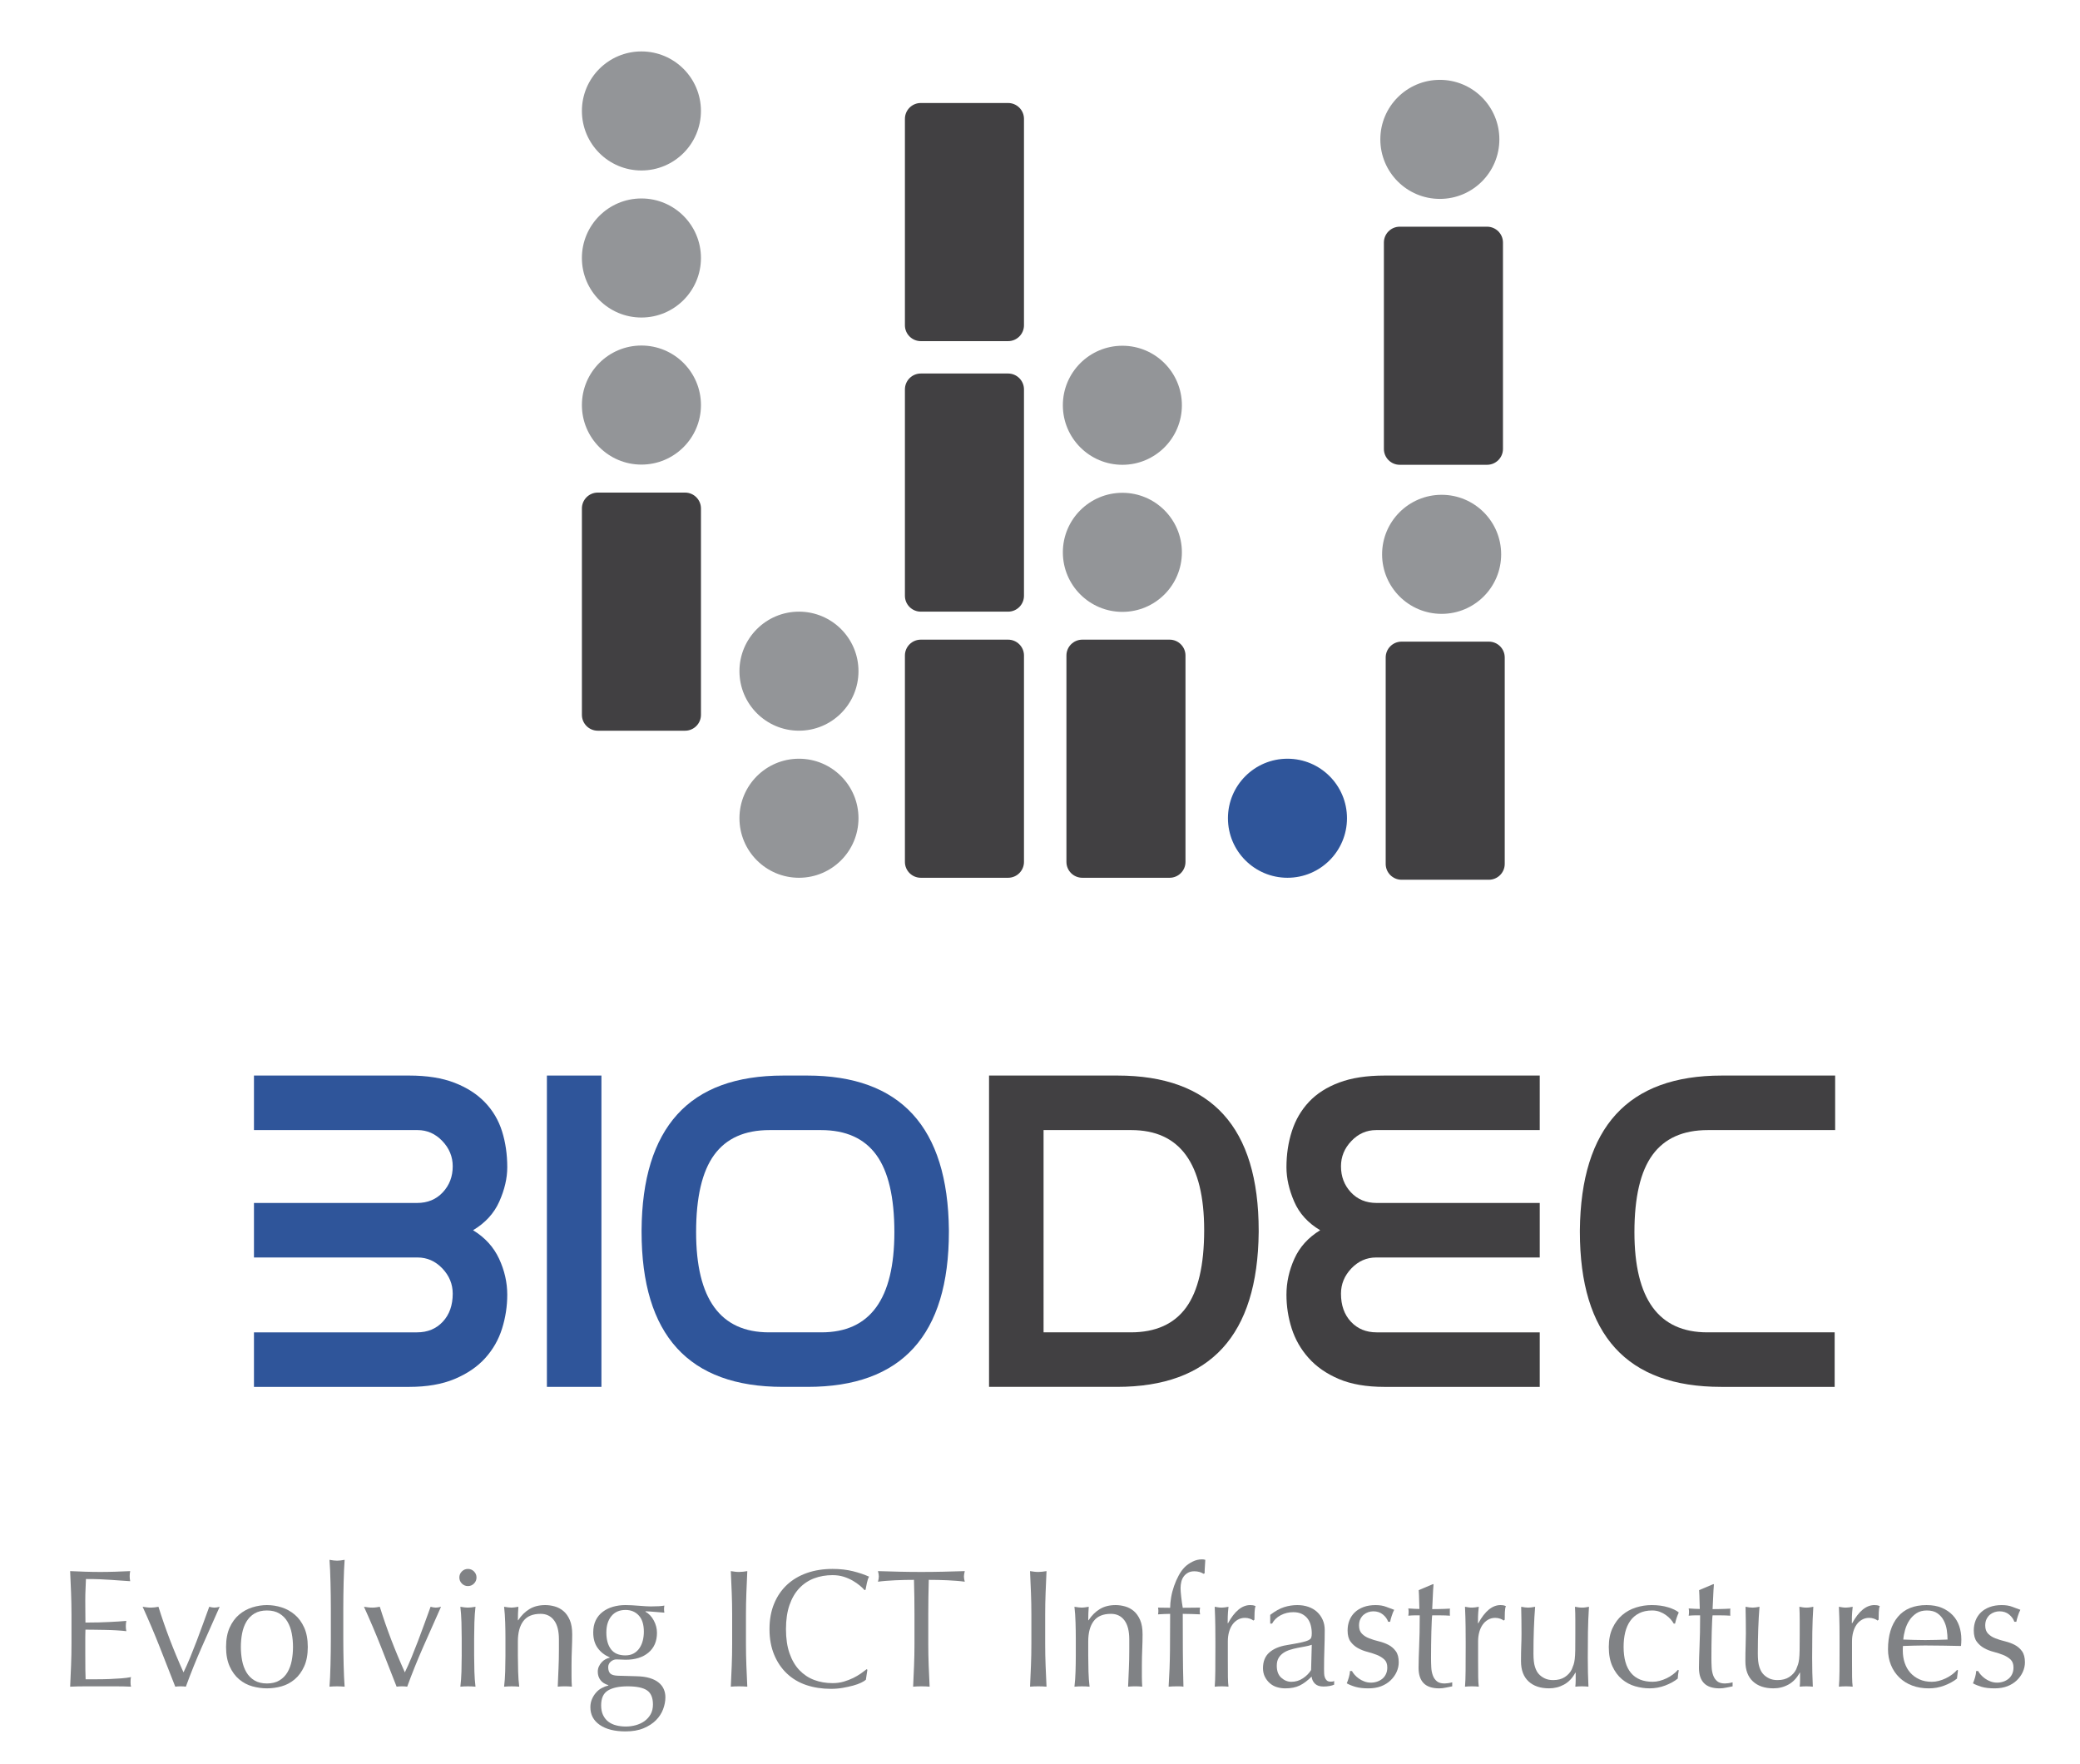 <?xml version="1.0" encoding="utf-8"?>
<!-- Generator: Adobe Illustrator 15.1.0, SVG Export Plug-In . SVG Version: 6.00 Build 0)  -->
<!DOCTYPE svg PUBLIC "-//W3C//DTD SVG 1.1//EN" "http://www.w3.org/Graphics/SVG/1.1/DTD/svg11.dtd">
<svg version="1.1" id="Layer_1" xmlns="http://www.w3.org/2000/svg" xmlns:xlink="http://www.w3.org/1999/xlink" x="0px" y="0px"
	 width="329px" height="279px" viewBox="0 0 329 279" enable-background="new 0 0 329 279" xml:space="preserve">
<g>
	<path fill="#2F559A" d="M64.711,170.108c2.822,0,5.213,0.38,7.173,1.138c1.961,0.757,3.567,1.791,4.822,3.096
		c1.255,1.309,2.156,2.838,2.705,4.588c0.549,1.75,0.824,3.645,0.824,5.682c0,1.726-0.419,3.529-1.255,5.412
		c-0.837,1.882-2.222,3.396-4.156,4.546c1.882,1.149,3.254,2.655,4.116,4.508c0.863,1.857,1.294,3.753,1.294,5.687
		c0,1.828-0.274,3.617-0.824,5.37c-0.549,1.752-1.438,3.307-2.666,4.664c-1.229,1.36-2.835,2.458-4.822,3.294
		c-1.986,0.836-4.39,1.255-7.212,1.255H40.17v-8.625h25.794c1.673,0,3.031-0.562,4.078-1.687c1.045-1.125,1.567-2.6,1.567-4.429
		c0-1.515-0.548-2.848-1.646-4c-1.098-1.147-2.404-1.726-3.92-1.726H40.17v-8.622h25.794c1.673,0,3.031-0.562,4.078-1.687
		c1.045-1.123,1.567-2.495,1.567-4.115c0-1.518-0.548-2.851-1.646-3.998c-1.098-1.151-2.404-1.726-3.92-1.726H40.17v-8.625H64.711z"
		/>
	<path fill="#2F559A" d="M86.506,170.108h8.624v49.238h-8.624V170.108z"/>
	<path fill="#2F559A" d="M127.667,170.108c14.792,0,22.267,8.154,22.423,24.461v0.235c0,16.36-7.447,24.542-22.345,24.542h-3.92
		c-14.896,0-22.345-8.182-22.345-24.542v-0.235c0.052-8.101,1.934-14.203,5.645-18.307c3.711-4.103,9.304-6.154,16.778-6.154
		H127.667z M129.941,210.722c7.683,0,11.524-5.279,11.524-15.838c0-5.54-0.955-9.615-2.861-12.23
		c-1.908-2.613-4.822-3.92-8.742-3.92h-8.154c-3.92,0-6.835,1.307-8.742,3.92c-1.909,2.615-2.861,6.69-2.861,12.23
		c0,10.559,3.84,15.838,11.524,15.838H129.941z"/>
	<path fill="#414042" d="M176.747,170.108c14.897,0,22.343,8.18,22.343,24.54v0.235c-0.156,16.307-7.632,24.463-22.421,24.463
		H156.44v-49.238H176.747z M165.064,210.722h13.8c3.92,0,6.834-1.307,8.741-3.919c1.906-2.613,2.862-6.691,2.862-12.233
		c0-10.556-3.843-15.836-11.524-15.836h-13.879V210.722z"/>
	<path fill="#414042" d="M243.547,178.733h-25.873c-1.518,0-2.823,0.574-3.922,1.726c-1.098,1.147-1.645,2.48-1.645,3.998
		c0,1.62,0.522,2.992,1.566,4.115c1.047,1.125,2.404,1.687,4.078,1.687h25.795v8.622h-25.873c-1.518,0-2.823,0.578-3.922,1.726
		c-1.098,1.152-1.645,2.485-1.645,4c0,1.829,0.522,3.304,1.566,4.429c1.047,1.125,2.404,1.687,4.078,1.687h25.795v8.625h-24.539
		c-2.878,0-5.295-0.419-7.253-1.255c-1.961-0.836-3.557-1.946-4.782-3.333c-1.23-1.383-2.117-2.941-2.666-4.664
		c-0.55-1.726-0.824-3.503-0.824-5.331c0-1.934,0.417-3.829,1.255-5.687c0.836-1.853,2.196-3.358,4.079-4.508
		c-1.937-1.149-3.31-2.664-4.118-4.546c-0.812-1.883-1.216-3.687-1.216-5.412c0-2.037,0.287-3.943,0.863-5.721
		c0.573-1.777,1.475-3.318,2.705-4.628c1.226-1.304,2.821-2.323,4.782-3.056c1.958-0.733,4.351-1.099,7.175-1.099h24.539V178.733z"
		/>
	<path fill="#414042" d="M272.24,219.347c-14.895,0-22.346-8.182-22.346-24.542v-0.235c0.157-16.307,7.633-24.461,22.425-24.461
		h17.953v8.625h-20.147c-3.921,0-6.835,1.307-8.742,3.92c-1.909,2.615-2.86,6.69-2.86,12.23c0,10.559,3.838,15.838,11.524,15.838
		h20.147v8.625H272.24z"/>
</g>
<g>
	<path fill="#939598" d="M101.456,54.649c5.199,0,9.417,4.216,9.417,9.417c0,5.196-4.218,9.414-9.417,9.414
		s-9.414-4.218-9.414-9.414C92.042,58.865,96.257,54.649,101.456,54.649z"/>
	<circle fill="#939598" cx="101.456" cy="40.804" r="9.416"/>
	<circle fill="#939598" cx="101.456" cy="17.548" r="9.414"/>
	<path fill="#939598" d="M126.375,119.998c5.201,0,9.415,4.216,9.415,9.412c0,5.201-4.213,9.417-9.415,9.417
		c-5.199,0-9.414-4.215-9.414-9.417C116.961,124.213,121.176,119.998,126.375,119.998z"/>
	<path fill="#2F559A" d="M203.645,119.998c5.201,0,9.412,4.216,9.412,9.412c0,5.201-4.211,9.417-9.412,9.417
		s-9.417-4.215-9.417-9.417C194.228,124.213,198.443,119.998,203.645,119.998z"/>
	<circle fill="#939598" cx="126.375" cy="106.152" r="9.414"/>
	<path fill="#414042" d="M108.36,77.907c1.387,0,2.512,1.125,2.512,2.512v32.638c0,1.387-1.125,2.51-2.512,2.51H94.554
		c-1.387,0-2.512-1.123-2.512-2.51V80.419c0-1.387,1.125-2.512,2.512-2.512H108.36z"/>
	<path fill="#414042" d="M159.454,101.167c1.387,0,2.512,1.125,2.512,2.507v32.643c0,1.385-1.125,2.51-2.512,2.51h-13.807
		c-1.387,0-2.513-1.125-2.513-2.51v-32.643c0-1.382,1.125-2.507,2.513-2.507H159.454z"/>
	<path fill="#414042" d="M185.002,101.167c1.383,0,2.51,1.125,2.51,2.507v32.643c0,1.385-1.127,2.51-2.51,2.51h-13.809
		c-1.388,0-2.512-1.125-2.512-2.51v-32.643c0-1.382,1.124-2.507,2.512-2.507H185.002z"/>
	<path fill="#414042" d="M159.454,59.075c1.387,0,2.512,1.128,2.512,2.513v32.638c0,1.39-1.125,2.512-2.512,2.512h-13.807
		c-1.387,0-2.513-1.123-2.513-2.512V61.588c0-1.385,1.125-2.513,2.513-2.513H159.454z"/>
	<path fill="#414042" d="M159.454,16.291c1.387,0,2.512,1.123,2.512,2.51v32.643c0,1.382-1.125,2.51-2.512,2.51h-13.807
		c-1.387,0-2.513-1.128-2.513-2.51V18.8c0-1.387,1.125-2.51,2.513-2.51H159.454z"/>
	<path fill="#939598" d="M177.531,77.941c5.201,0,9.412,4.218,9.412,9.415c0,5.201-4.211,9.417-9.412,9.417
		c-5.196,0-9.416-4.216-9.416-9.417C168.115,82.159,172.335,77.941,177.531,77.941z"/>
	<path fill="#414042" d="M235.498,101.48c1.387,0,2.51,1.123,2.51,2.512v32.64c0,1.385-1.123,2.507-2.51,2.507h-13.81
		c-1.387,0-2.51-1.123-2.51-2.507v-32.64c0-1.39,1.123-2.512,2.51-2.512H235.498z"/>
	<path fill="#939598" d="M228.027,78.257c5.201,0,9.416,4.216,9.416,9.417s-4.215,9.414-9.416,9.414
		c-5.196,0-9.417-4.213-9.417-9.414S222.831,78.257,228.027,78.257z"/>
	<path fill="#414042" d="M235.213,35.854c1.388,0,2.516,1.123,2.516,2.507v32.64c0,1.387-1.128,2.51-2.516,2.51h-13.809
		c-1.387,0-2.51-1.123-2.51-2.51v-32.64c0-1.385,1.123-2.507,2.51-2.507H235.213z"/>
	<path fill="#939598" d="M227.748,12.629c5.195,0,9.411,4.216,9.411,9.414c0,5.201-4.216,9.415-9.411,9.415
		c-5.201,0-9.417-4.213-9.417-9.415C218.331,16.845,222.547,12.629,227.748,12.629z"/>
	<path fill="#939598" d="M177.531,54.683c5.201,0,9.412,4.216,9.412,9.412c0,5.201-4.211,9.417-9.412,9.417
		c-5.196,0-9.416-4.216-9.416-9.417C168.115,58.899,172.335,54.683,177.531,54.683z"/>
</g>
<g>
	<path fill="#808285" d="M11.24,251.889c-0.044-1.135-0.093-2.27-0.146-3.404c0.798,0.034,1.592,0.066,2.381,0.094
		c0.789,0.026,1.582,0.039,2.381,0.039c0.798,0,1.587-0.013,2.368-0.039c0.78-0.027,1.57-0.06,2.368-0.094
		c-0.054,0.265-0.08,0.532-0.08,0.797c0,0.267,0.026,0.531,0.08,0.799c-0.568-0.034-1.087-0.071-1.556-0.105
		c-0.471-0.037-0.967-0.071-1.49-0.107c-0.523-0.034-1.096-0.066-1.716-0.094c-0.621-0.026-1.366-0.039-2.235-0.039
		c-0.017,0.568-0.039,1.108-0.066,1.623c-0.027,0.515-0.04,1.101-0.04,1.755c0,0.693,0.004,1.367,0.012,2.021
		c0.01,0.657,0.014,1.155,0.014,1.49c0.781,0,1.481-0.007,2.102-0.026c0.622-0.018,1.189-0.039,1.704-0.066
		c0.514-0.027,0.988-0.054,1.423-0.078c0.435-0.027,0.847-0.06,1.238-0.094c-0.054,0.265-0.081,0.539-0.081,0.824
		c0,0.267,0.027,0.531,0.081,0.799c-0.462-0.054-0.999-0.099-1.61-0.135c-0.611-0.034-1.223-0.057-1.836-0.066
		c-0.611-0.008-1.188-0.018-1.729-0.027c-0.541-0.007-0.971-0.012-1.291-0.012c0,0.159-0.004,0.333-0.014,0.52
		c-0.008,0.187-0.012,0.422-0.012,0.703v1.039v1.596c0,1.01,0.004,1.846,0.012,2.5c0.01,0.657,0.022,1.154,0.041,1.49
		c0.586,0,1.206,0,1.863,0c0.673,0,1.333-0.012,1.982-0.039c0.647-0.026,1.258-0.062,1.835-0.107
		c0.576-0.044,1.077-0.11,1.502-0.199c-0.035,0.125-0.058,0.263-0.066,0.412c-0.009,0.152-0.014,0.289-0.014,0.412
		c0,0.284,0.027,0.515,0.08,0.693c-0.797-0.037-1.592-0.054-2.381-0.054c-0.79,0-1.592,0-2.407,0c-0.816,0-1.623,0-2.422,0
		c-0.798,0-1.605,0.017-2.42,0.054c0.053-1.135,0.102-2.268,0.146-3.393c0.044-1.127,0.066-2.274,0.066-3.445v-4.576
		C11.306,254.179,11.284,253.023,11.24,251.889z"/>
	<path fill="#808285" d="M25.26,260.482c-0.825-2.094-1.724-4.211-2.7-6.358c0.23,0.034,0.452,0.066,0.666,0.094
		c0.212,0.026,0.434,0.039,0.664,0.039c0.195,0,0.39-0.013,0.586-0.039c0.195-0.027,0.39-0.06,0.586-0.094
		c0.549,1.755,1.147,3.48,1.795,5.175c0.647,1.693,1.37,3.429,2.167,5.2c0.354-0.728,0.705-1.512,1.052-2.354
		c0.346-0.841,0.691-1.716,1.037-2.621c0.346-0.904,0.683-1.811,1.011-2.725c0.328-0.915,0.652-1.805,0.972-2.675
		c0.319,0.089,0.593,0.133,0.825,0.133c0.229,0,0.505-0.044,0.825-0.133c-0.958,2.147-1.898,4.265-2.821,6.358
		c-0.922,2.093-1.765,4.187-2.527,6.279c-0.266-0.037-0.542-0.054-0.825-0.054c-0.284,0-0.567,0.017-0.852,0.054
		C26.906,264.669,26.084,262.575,25.26,260.482z"/>
	<path fill="#808285" d="M36.329,257.408c0.381-0.84,0.881-1.524,1.502-2.046c0.622-0.524,1.317-0.904,2.088-1.145
		c0.772-0.24,1.539-0.36,2.301-0.36c0.781,0,1.552,0.12,2.315,0.36c0.762,0.24,1.453,0.62,2.075,1.145
		c0.62,0.521,1.121,1.206,1.503,2.046c0.381,0.844,0.571,1.868,0.571,3.074s-0.19,2.23-0.571,3.073
		c-0.382,0.844-0.883,1.524-1.503,2.049c-0.622,0.522-1.313,0.89-2.075,1.104c-0.764,0.213-1.535,0.318-2.315,0.318
		c-0.762,0-1.529-0.105-2.301-0.318c-0.771-0.214-1.467-0.581-2.088-1.104c-0.621-0.524-1.121-1.205-1.502-2.049
		c-0.382-0.843-0.572-1.867-0.572-3.073S35.946,258.252,36.329,257.408z M38.297,262.637c0.134,0.691,0.359,1.309,0.679,1.851
		c0.319,0.539,0.744,0.971,1.277,1.289c0.532,0.318,1.188,0.478,1.968,0.478c0.781,0,1.437-0.159,1.968-0.478
		c0.533-0.318,0.958-0.75,1.278-1.289c0.319-0.542,0.545-1.159,0.678-1.851c0.133-0.691,0.2-1.409,0.2-2.154s-0.066-1.464-0.2-2.154
		c-0.132-0.691-0.359-1.31-0.678-1.851c-0.32-0.539-0.745-0.971-1.278-1.289c-0.532-0.319-1.188-0.479-1.968-0.479
		c-0.78,0-1.436,0.159-1.968,0.479c-0.533,0.318-0.958,0.75-1.277,1.289c-0.32,0.541-0.545,1.159-0.679,1.851
		c-0.134,0.69-0.2,1.409-0.2,2.154S38.163,261.945,38.297,262.637z"/>
	<path fill="#808285" d="M52.316,252.394c-0.008-0.708-0.022-1.409-0.039-2.101c-0.019-0.69-0.041-1.353-0.066-1.982
		c-0.027-0.63-0.059-1.167-0.093-1.61c0.496,0.091,0.895,0.135,1.197,0.135c0.3,0,0.7-0.044,1.196-0.135
		c-0.036,0.443-0.066,0.98-0.093,1.61c-0.026,0.63-0.049,1.292-0.066,1.982c-0.017,0.691-0.031,1.393-0.039,2.101
		c-0.01,0.711-0.014,1.368-0.014,1.971v4.814c0,0.603,0.004,1.26,0.014,1.968c0.008,0.711,0.022,1.412,0.039,2.103
		c0.017,0.691,0.041,1.349,0.066,1.969c0.027,0.622,0.058,1.135,0.093,1.544c-0.408-0.037-0.807-0.054-1.196-0.054
		c-0.391,0-0.791,0.017-1.197,0.054c0.034-0.409,0.066-0.922,0.093-1.544c0.026-0.62,0.048-1.277,0.066-1.969
		c0.017-0.69,0.031-1.392,0.039-2.103c0.01-0.708,0.014-1.365,0.014-1.968v-4.814C52.33,253.762,52.326,253.104,52.316,252.394z"/>
	<path fill="#808285" d="M60.271,260.482c-0.825-2.094-1.725-4.211-2.7-6.358c0.23,0.034,0.453,0.066,0.666,0.094
		c0.212,0.026,0.434,0.039,0.665,0.039c0.195,0,0.39-0.013,0.585-0.039c0.195-0.027,0.39-0.06,0.586-0.094
		c0.549,1.755,1.147,3.48,1.795,5.175c0.647,1.693,1.37,3.429,2.168,5.2c0.354-0.728,0.705-1.512,1.051-2.354
		c0.346-0.841,0.691-1.716,1.037-2.621c0.345-0.904,0.683-1.811,1.011-2.725c0.329-0.915,0.652-1.805,0.972-2.675
		c0.318,0.089,0.593,0.133,0.825,0.133c0.229,0,0.505-0.044,0.825-0.133c-0.958,2.147-1.898,4.265-2.821,6.358
		c-0.921,2.093-1.765,4.187-2.527,6.279c-0.266-0.037-0.542-0.054-0.825-0.054c-0.284,0-0.567,0.017-0.852,0.054
		C61.917,264.669,61.096,262.575,60.271,260.482z"/>
	<path fill="#808285" d="M73.056,248.536c0.266-0.265,0.586-0.397,0.958-0.397c0.372,0,0.691,0.133,0.957,0.397
		c0.266,0.267,0.399,0.586,0.399,0.958c0,0.373-0.133,0.691-0.399,0.959c-0.266,0.267-0.585,0.399-0.957,0.399
		c-0.373,0-0.692-0.133-0.958-0.399c-0.266-0.268-0.399-0.586-0.399-0.959C72.656,249.122,72.79,248.803,73.056,248.536z
		 M72.99,256.585c-0.027-0.877-0.084-1.698-0.173-2.461c0.496,0.089,0.895,0.133,1.197,0.133c0.3,0,0.7-0.044,1.196-0.133
		c-0.088,0.763-0.146,1.584-0.173,2.461c-0.026,0.878-0.04,1.716-0.04,2.515v2.765c0,0.8,0.014,1.638,0.04,2.515
		c0.027,0.878,0.084,1.672,0.173,2.383c-0.408-0.037-0.807-0.054-1.196-0.054c-0.391,0-0.791,0.017-1.197,0.054
		c0.088-0.711,0.146-1.505,0.173-2.383c0.026-0.877,0.039-1.715,0.039-2.515V259.1C73.029,258.301,73.016,257.463,72.99,256.585z"/>
	<path fill="#808285" d="M87.634,256.267c-0.515-0.684-1.223-1.024-2.127-1.024c-1.243,0-2.15,0.38-2.727,1.142
		c-0.577,0.765-0.865,1.836-0.865,3.221v2.26c0,0.8,0.014,1.638,0.041,2.515c0.025,0.878,0.083,1.672,0.173,2.383
		c-0.408-0.037-0.808-0.054-1.198-0.054c-0.391,0-0.789,0.017-1.197,0.054c0.088-0.711,0.146-1.505,0.173-2.383
		c0.027-0.877,0.041-1.715,0.041-2.515V259.1c0-0.799-0.013-1.637-0.041-2.515c-0.027-0.877-0.084-1.698-0.173-2.461
		c0.497,0.089,0.896,0.133,1.197,0.133c0.141,0,0.297-0.013,0.466-0.039c0.168-0.027,0.368-0.06,0.598-0.094
		c-0.053,0.709-0.08,1.419-0.08,2.128h0.053c0.499-0.763,1.094-1.351,1.788-1.77c0.693-0.417,1.521-0.625,2.483-0.625
		c0.498,0,1,0.07,1.507,0.213s0.965,0.388,1.374,0.733c0.41,0.345,0.743,0.815,1.001,1.409c0.257,0.593,0.387,1.353,0.387,2.274
		c0,0.762-0.019,1.546-0.053,2.355c-0.037,0.806-0.054,1.661-0.054,2.566v1.729c0,0.282,0.004,0.562,0.014,0.839
		c0.009,0.274,0.022,0.534,0.041,0.784c-0.36-0.037-0.737-0.054-1.131-0.054c-0.377,0-0.745,0.017-1.104,0.054
		c0.036-0.922,0.075-1.873,0.12-2.848c0.044-0.976,0.066-1.976,0.066-3.005v-1.623C88.406,257.955,88.149,256.948,87.634,256.267z"
		/>
	<path fill="#808285" d="M94.232,256.267c0.266-0.542,0.634-0.99,1.104-1.343c0.469-0.355,1.011-0.623,1.623-0.8
		c0.613-0.176,1.263-0.267,1.956-0.267c0.337,0,0.661,0.01,0.971,0.026c0.31,0.018,0.705,0.044,1.184,0.081
		c0.408,0.034,0.772,0.062,1.09,0.078c0.32,0.021,0.576,0.027,0.772,0.027c0.992,0,1.71-0.044,2.154-0.132
		c-0.017,0.088-0.031,0.181-0.039,0.279c-0.01,0.098-0.014,0.19-0.014,0.279c0,0.088,0.003,0.182,0.014,0.279
		c0.008,0.098,0.022,0.191,0.039,0.279c-0.515-0.037-1.015-0.076-1.502-0.12c-0.489-0.044-0.972-0.076-1.45-0.093l-0.054,0.054
		c0.55,0.302,0.994,0.768,1.331,1.396c0.336,0.628,0.505,1.28,0.505,1.954c0,1.331-0.449,2.372-1.343,3.127
		c-0.896,0.753-2.098,1.13-3.605,1.13c-0.249,0-0.491-0.01-0.731-0.026c-0.239-0.018-0.483-0.027-0.731-0.027
		c-0.319,0-0.617,0.115-0.891,0.346c-0.276,0.233-0.412,0.524-0.412,0.88c0,0.461,0.11,0.797,0.332,1.01
		c0.222,0.214,0.633,0.328,1.236,0.346c0.497,0.018,0.985,0.032,1.463,0.039c0.479,0.01,0.967,0.024,1.463,0.042
		c0.816,0.017,1.512,0.115,2.088,0.292c0.577,0.179,1.047,0.416,1.411,0.718c0.363,0.302,0.63,0.647,0.798,1.039
		c0.169,0.39,0.254,0.813,0.254,1.277c0,0.62-0.12,1.25-0.36,1.887c-0.239,0.64-0.612,1.216-1.117,1.73
		c-0.506,0.515-1.158,0.938-1.956,1.277c-0.797,0.336-1.756,0.505-2.872,0.505c-1.721,0-3.079-0.341-4.071-1.024
		c-0.994-0.684-1.49-1.618-1.49-2.807c0-0.461,0.084-0.888,0.253-1.277c0.168-0.39,0.385-0.735,0.651-1.036
		c0.267-0.304,0.567-0.542,0.906-0.719c0.336-0.179,0.683-0.311,1.037-0.399v-0.054c-0.55-0.159-0.967-0.427-1.25-0.799
		c-0.284-0.373-0.425-0.813-0.425-1.328c0-0.302,0.057-0.576,0.173-0.826c0.115-0.248,0.261-0.469,0.439-0.664
		c0.176-0.196,0.381-0.355,0.611-0.48c0.23-0.123,0.452-0.204,0.666-0.238v-0.054c-0.816-0.355-1.455-0.855-1.916-1.503
		c-0.462-0.646-0.692-1.458-0.692-2.434C93.833,257.45,93.967,256.806,94.232,256.267z M102.347,267.348
		c-0.622-0.427-1.649-0.64-3.086-0.64c-1.33,0-2.359,0.218-3.086,0.651c-0.728,0.435-1.091,1.219-1.091,2.355
		c0,0.601,0.102,1.115,0.306,1.542c0.205,0.427,0.479,0.772,0.825,1.037c0.347,0.267,0.758,0.463,1.238,0.586
		c0.479,0.125,0.992,0.186,1.542,0.186c0.532,0,1.055-0.071,1.57-0.213c0.514-0.143,0.971-0.353,1.37-0.638
		c0.398-0.284,0.722-0.645,0.971-1.078c0.249-0.434,0.373-0.953,0.373-1.557C103.278,268.517,102.968,267.771,102.347,267.348z
		 M101.044,255.507c-0.533-0.583-1.234-0.878-2.102-0.878c-0.958,0-1.704,0.324-2.235,0.971c-0.532,0.649-0.798,1.513-0.798,2.596
		c0,1.115,0.243,2,0.731,2.647c0.488,0.646,1.245,0.971,2.274,0.971c0.514,0,0.954-0.104,1.316-0.307
		c0.364-0.203,0.666-0.478,0.906-0.826c0.239-0.346,0.416-0.742,0.532-1.196c0.115-0.451,0.173-0.926,0.173-1.424
		C101.842,256.943,101.576,256.093,101.044,255.507z"/>
	<path fill="#808285" d="M115.741,251.928c-0.044-1.125-0.093-2.274-0.146-3.443c0.23,0.034,0.452,0.066,0.665,0.094
		c0.212,0.026,0.425,0.039,0.639,0.039c0.212,0,0.425-0.013,0.639-0.039c0.212-0.027,0.434-0.06,0.664-0.094
		c-0.053,1.169-0.102,2.318-0.146,3.443c-0.044,1.128-0.066,2.275-0.066,3.446v4.576c0,1.172,0.022,2.323,0.066,3.459
		c0.044,1.135,0.093,2.252,0.146,3.353c-0.408-0.037-0.842-0.054-1.303-0.054c-0.462,0-0.896,0.017-1.304,0.054
		c0.053-1.101,0.102-2.218,0.146-3.353c0.044-1.136,0.066-2.287,0.066-3.459v-4.576
		C115.808,254.203,115.786,253.056,115.741,251.928z"/>
	<path fill="#808285" d="M136.2,266.137c-0.346,0.167-0.763,0.318-1.25,0.451c-0.488,0.132-1.033,0.252-1.636,0.36
		c-0.603,0.105-1.233,0.159-1.89,0.159c-1.401,0-2.696-0.201-3.884-0.598c-1.189-0.4-2.213-1.008-3.072-1.824
		c-0.862-0.816-1.535-1.813-2.022-2.992c-0.488-1.18-0.732-2.522-0.732-4.029c0-1.508,0.244-2.854,0.732-4.032
		c0.487-1.179,1.17-2.177,2.048-2.993c0.878-0.815,1.929-1.436,3.153-1.862c1.223-0.427,2.571-0.638,4.044-0.638
		c1.17,0,2.239,0.118,3.205,0.358c0.967,0.24,1.824,0.529,2.567,0.865c-0.142,0.247-0.257,0.586-0.346,1.01
		c-0.088,0.427-0.159,0.781-0.213,1.066l-0.159,0.051c-0.178-0.213-0.425-0.451-0.745-0.718c-0.318-0.265-0.691-0.522-1.116-0.772
		c-0.427-0.247-0.904-0.456-1.438-0.625c-0.532-0.166-1.117-0.252-1.755-0.252c-1.048,0-2.019,0.169-2.915,0.505
		c-0.896,0.338-1.675,0.857-2.34,1.557c-0.666,0.7-1.184,1.588-1.557,2.661s-0.559,2.346-0.559,3.819
		c0,1.47,0.186,2.742,0.559,3.815c0.373,1.074,0.891,1.961,1.557,2.662c0.665,0.698,1.445,1.218,2.34,1.557
		c0.896,0.336,1.867,0.505,2.915,0.505c0.638,0,1.228-0.081,1.769-0.24c0.542-0.159,1.038-0.351,1.49-0.571
		c0.452-0.223,0.86-0.461,1.224-0.718c0.363-0.258,0.669-0.483,0.917-0.68l0.106,0.105l-0.239,1.571
		C136.799,265.813,136.545,265.968,136.2,266.137z"/>
	<path fill="#808285" d="M144.567,249.867c-0.462,0-0.944,0.005-1.449,0.015c-0.506,0.007-1.011,0.024-1.518,0.052
		c-0.505,0.026-0.993,0.059-1.463,0.093c-0.47,0.036-0.891,0.081-1.264,0.135c0.088-0.321,0.134-0.603,0.134-0.853
		c0-0.194-0.045-0.469-0.134-0.824c1.17,0.034,2.315,0.066,3.433,0.094c1.116,0.026,2.261,0.039,3.432,0.039
		c1.17,0,2.314-0.013,3.431-0.039c1.118-0.027,2.262-0.06,3.433-0.094c-0.089,0.355-0.133,0.638-0.133,0.851
		c0,0.23,0.044,0.505,0.133,0.826c-0.373-0.054-0.794-0.099-1.263-0.135c-0.471-0.034-0.958-0.066-1.463-0.093
		c-0.506-0.027-1.011-0.045-1.517-0.052c-0.505-0.01-0.989-0.015-1.45-0.015c-0.053,1.828-0.08,3.664-0.08,5.507v4.576
		c0,1.172,0.022,2.323,0.066,3.459c0.044,1.135,0.093,2.252,0.147,3.353c-0.408-0.037-0.843-0.054-1.304-0.054
		c-0.461,0-0.896,0.017-1.304,0.054c0.054-1.101,0.102-2.218,0.147-3.353c0.044-1.136,0.066-2.287,0.066-3.459v-4.576
		C144.647,253.531,144.62,251.695,144.567,249.867z"/>
	<path fill="#808285" d="M163.07,251.928c-0.044-1.125-0.093-2.274-0.146-3.443c0.23,0.034,0.452,0.066,0.665,0.094
		c0.212,0.026,0.425,0.039,0.639,0.039c0.212,0,0.425-0.013,0.639-0.039c0.212-0.027,0.434-0.06,0.664-0.094
		c-0.053,1.169-0.102,2.318-0.146,3.443c-0.044,1.128-0.066,2.275-0.066,3.446v4.576c0,1.172,0.022,2.323,0.066,3.459
		c0.044,1.135,0.093,2.252,0.146,3.353c-0.408-0.037-0.842-0.054-1.303-0.054c-0.462,0-0.896,0.017-1.304,0.054
		c0.052-1.101,0.102-2.218,0.146-3.353c0.044-1.136,0.066-2.287,0.066-3.459v-4.576C163.137,254.203,163.114,253.056,163.07,251.928
		z"/>
	<path fill="#808285" d="M177.85,256.267c-0.515-0.684-1.226-1.024-2.127-1.024c-1.245,0-2.152,0.38-2.729,1.142
		c-0.576,0.765-0.865,1.836-0.865,3.221v2.26c0,0.8,0.016,1.638,0.039,2.515c0.027,0.878,0.084,1.672,0.175,2.383
		c-0.409-0.037-0.807-0.054-1.199-0.054c-0.39,0-0.789,0.017-1.195,0.054c0.088-0.711,0.146-1.505,0.171-2.383
		c0.029-0.877,0.042-1.715,0.042-2.515V259.1c0-0.799-0.013-1.637-0.042-2.515c-0.024-0.877-0.083-1.698-0.171-2.461
		c0.495,0.089,0.896,0.133,1.195,0.133c0.143,0,0.3-0.013,0.466-0.039c0.17-0.027,0.368-0.06,0.599-0.094
		c-0.052,0.709-0.079,1.419-0.079,2.128h0.055c0.497-0.763,1.093-1.351,1.786-1.77c0.694-0.417,1.522-0.625,2.483-0.625
		c0.497,0,1,0.07,1.507,0.213c0.508,0.143,0.966,0.388,1.375,0.733c0.407,0.345,0.74,0.815,1,1.409
		c0.258,0.593,0.388,1.353,0.388,2.274c0,0.762-0.02,1.546-0.054,2.355c-0.034,0.806-0.055,1.661-0.055,2.566v1.729
		c0,0.282,0.005,0.562,0.015,0.839c0.01,0.274,0.022,0.534,0.04,0.784c-0.358-0.037-0.735-0.054-1.13-0.054
		c-0.378,0-0.745,0.017-1.105,0.054c0.036-0.922,0.076-1.873,0.122-2.848c0.044-0.976,0.063-1.976,0.063-3.005v-1.623
		C178.619,257.955,178.364,256.948,177.85,256.267z"/>
	<path fill="#808285" d="M188.916,248.512c-0.39,0-0.723,0.073-0.997,0.226c-0.274,0.149-0.5,0.346-0.679,0.586
		c-0.177,0.237-0.307,0.517-0.385,0.838c-0.079,0.318-0.121,0.654-0.121,1.01c0,0.318,0.032,0.782,0.101,1.382
		c0.069,0.605,0.149,1.182,0.245,1.73c0.461,0,0.917-0.005,1.37-0.012c0.454-0.01,0.909-0.015,1.37-0.015
		c-0.017,0.088-0.029,0.179-0.039,0.267c-0.01,0.089-0.015,0.177-0.015,0.266c0,0.09,0.005,0.179,0.015,0.267
		s0.022,0.177,0.039,0.265c-0.461-0.017-0.916-0.034-1.37-0.052c-0.453-0.02-0.909-0.026-1.37-0.026c0,1.934,0.005,3.853,0.015,5.76
		c0.008,1.907,0.04,3.826,0.094,5.76c-0.198-0.037-0.397-0.054-0.594-0.054c-0.195,0-0.387,0-0.563,0
		c-0.377,0-0.774,0.017-1.187,0.054c0.125-1.934,0.196-3.846,0.214-5.732c0.017-1.891,0.026-3.819,0.026-5.787
		c-0.318,0-0.637,0.007-0.956,0.026c-0.32,0.018-0.639,0.035-0.96,0.052c0.02-0.088,0.031-0.177,0.041-0.265
		c0.008-0.088,0.013-0.177,0.013-0.267c0-0.089-0.005-0.177-0.013-0.266c-0.01-0.088-0.021-0.179-0.041-0.267
		c0.321,0,0.642,0.005,0.971,0.015c0.328,0.007,0.645,0.012,0.945,0.012c0-0.515,0.055-1.073,0.159-1.676
		c0.105-0.604,0.263-1.196,0.466-1.782c0.204-0.586,0.449-1.14,0.733-1.662c0.284-0.524,0.603-0.963,0.956-1.318
		c0.318-0.318,0.723-0.603,1.21-0.851c0.488-0.247,0.99-0.372,1.506-0.372c0.193,0,0.372,0.026,0.529,0.078
		c-0.015,0.355-0.039,0.711-0.064,1.066c-0.029,0.355-0.041,0.708-0.041,1.063l-0.159,0.078
		C189.953,248.644,189.468,248.512,188.916,248.512z"/>
	<path fill="#808285" d="M197.708,256.014c-0.255-0.09-0.518-0.135-0.784-0.135c-0.427,0-0.807,0.099-1.143,0.295
		c-0.338,0.193-0.622,0.455-0.853,0.784c-0.23,0.328-0.407,0.718-0.532,1.169c-0.125,0.453-0.186,0.937-0.186,1.451v2.926
		c0,1.189,0.004,2.099,0.012,2.729c0.01,0.63,0.042,1.14,0.093,1.529c-0.353-0.037-0.708-0.054-1.063-0.054
		c-0.39,0-0.762,0.017-1.117,0.054c0.054-0.603,0.083-1.424,0.093-2.461c0.01-1.039,0.015-2.312,0.015-3.818v-0.851
		c0-0.691-0.005-1.49-0.015-2.395s-0.039-1.944-0.093-3.113c0.195,0.034,0.382,0.066,0.559,0.094
		c0.177,0.026,0.362,0.039,0.559,0.039c0.162,0,0.328-0.013,0.505-0.039c0.179-0.027,0.365-0.06,0.559-0.094
		c-0.068,0.638-0.11,1.145-0.117,1.518c-0.01,0.372-0.015,0.726-0.015,1.063l0.054,0.027c1.047-1.917,2.216-2.875,3.51-2.875
		c0.162,0,0.299,0.01,0.414,0.026c0.115,0.018,0.263,0.064,0.439,0.133c-0.089,0.213-0.143,0.537-0.159,0.973
		c-0.018,0.435-0.027,0.829-0.027,1.185l-0.187,0.132C198.14,256.2,197.965,256.103,197.708,256.014z"/>
	<path fill="#808285" d="M203.125,254.179c0.671-0.214,1.362-0.321,2.073-0.321c0.638,0,1.226,0.093,1.76,0.279
		c0.529,0.187,0.985,0.453,1.363,0.799c0.377,0.346,0.676,0.763,0.892,1.25c0.216,0.488,0.324,1.024,0.324,1.61
		c0,1.01-0.021,2.018-0.055,3.02c-0.036,1.003-0.054,2.062-0.054,3.179c0,0.214,0.005,0.439,0.015,0.68
		c0.008,0.237,0.049,0.45,0.117,0.637c0.071,0.187,0.175,0.344,0.307,0.466c0.135,0.125,0.334,0.187,0.601,0.187
		c0.089,0,0.182-0.005,0.279-0.013c0.096-0.01,0.189-0.041,0.28-0.093v0.583c-0.196,0.091-0.441,0.162-0.733,0.214
		c-0.292,0.054-0.615,0.08-0.973,0.08c-0.574,0-1.015-0.146-1.321-0.438c-0.307-0.294-0.485-0.669-0.539-1.132
		c-0.638,0.64-1.266,1.11-1.885,1.411c-0.618,0.302-1.378,0.451-2.28,0.451c-0.44,0-0.872-0.062-1.299-0.187
		c-0.421-0.122-0.799-0.328-1.125-0.61c-0.326-0.284-0.593-0.625-0.796-1.024c-0.201-0.399-0.305-0.855-0.305-1.37
		c0-1.063,0.331-1.89,0.995-2.476c0.662-0.586,1.576-0.976,2.743-1.169c0.953-0.159,1.701-0.297,2.24-0.414
		c0.539-0.115,0.938-0.232,1.193-0.357s0.412-0.271,0.463-0.439c0.055-0.169,0.081-0.387,0.081-0.651
		c0-0.444-0.054-0.87-0.161-1.277c-0.105-0.409-0.275-0.762-0.505-1.063c-0.23-0.302-0.532-0.547-0.902-0.733
		c-0.372-0.186-0.826-0.279-1.358-0.279c-0.71,0-1.372,0.159-1.982,0.48c-0.61,0.318-1.068,0.763-1.37,1.328h-0.294v-1.382
		C201.713,254.799,202.448,254.389,203.125,254.179z M206.441,260.404c-0.397,0.07-0.8,0.145-1.204,0.225
		c-0.406,0.079-0.809,0.182-1.206,0.307c-0.396,0.123-0.75,0.292-1.059,0.505c-0.309,0.214-0.557,0.479-0.74,0.797
		c-0.187,0.321-0.279,0.728-0.279,1.226c0,0.833,0.238,1.463,0.716,1.887c0.476,0.427,1.005,0.64,1.588,0.64
		c0.672,0,1.284-0.186,1.839-0.559c0.559-0.372,0.985-0.807,1.284-1.304l0.107-3.99
		C207.186,260.242,206.838,260.333,206.441,260.404z"/>
	<path fill="#808285" d="M214.257,264.872c0.187,0.213,0.407,0.412,0.667,0.598c0.255,0.187,0.549,0.344,0.878,0.466
		c0.328,0.125,0.676,0.187,1.049,0.187c0.338,0,0.661-0.054,0.971-0.159c0.312-0.105,0.585-0.258,0.825-0.451
		c0.238-0.196,0.43-0.443,0.571-0.745c0.143-0.302,0.214-0.647,0.214-1.039c0-0.549-0.154-0.971-0.466-1.263
		c-0.312-0.294-0.696-0.531-1.157-0.718c-0.463-0.187-0.968-0.351-1.517-0.493c-0.55-0.142-1.055-0.34-1.515-0.598
		c-0.461-0.258-0.849-0.601-1.157-1.024c-0.313-0.427-0.466-1.013-0.466-1.758c0-0.583,0.096-1.12,0.292-1.607
		c0.193-0.488,0.478-0.909,0.851-1.265c0.372-0.355,0.833-0.635,1.382-0.838c0.552-0.204,1.182-0.307,1.893-0.307
		c0.654,0,1.208,0.091,1.661,0.267c0.451,0.177,0.883,0.336,1.289,0.479c-0.142,0.267-0.274,0.596-0.396,0.985
		c-0.128,0.39-0.206,0.69-0.24,0.904h-0.318c-0.143-0.427-0.42-0.807-0.826-1.145c-0.409-0.336-0.914-0.505-1.518-0.505
		c-0.265,0-0.531,0.044-0.799,0.132c-0.265,0.091-0.505,0.224-0.716,0.399c-0.216,0.177-0.392,0.409-0.534,0.691
		c-0.143,0.284-0.211,0.623-0.211,1.013c0,0.565,0.154,1.005,0.466,1.315c0.309,0.312,0.696,0.555,1.157,0.73
		c0.461,0.18,0.966,0.334,1.515,0.466c0.549,0.135,1.056,0.321,1.517,0.559c0.461,0.24,0.846,0.574,1.157,0.998
		c0.312,0.427,0.466,1.013,0.466,1.758c0,0.515-0.11,1.02-0.331,1.517c-0.223,0.495-0.544,0.943-0.961,1.343
		c-0.416,0.397-0.917,0.709-1.5,0.932c-0.588,0.221-1.25,0.331-1.995,0.331c-0.818,0-1.5-0.078-2.049-0.237
		c-0.552-0.162-1.013-0.349-1.385-0.56c0.105-0.23,0.218-0.546,0.333-0.945s0.175-0.73,0.175-0.998h0.318
		C213.934,264.465,214.071,264.659,214.257,264.872z"/>
	<path fill="#808285" d="M226.748,250.559c-0.055,0.674-0.094,1.335-0.118,1.982c-0.029,0.647-0.059,1.299-0.093,1.956
		c0.193,0,0.559-0.005,1.088-0.015c0.534-0.008,1.107-0.029,1.73-0.066c-0.02,0.054-0.027,0.152-0.027,0.294v0.265v0.294
		c0,0.123,0.008,0.211,0.027,0.265c-0.23-0.017-0.471-0.029-0.718-0.039c-0.248-0.01-0.515-0.015-0.8-0.015h-1.301
		c-0.02,0.071-0.042,0.355-0.069,0.854c-0.024,0.495-0.049,1.086-0.065,1.77c-0.018,0.681-0.032,1.395-0.039,2.14
		c-0.011,0.745-0.013,1.412-0.013,1.995c0,0.497,0.013,0.985,0.039,1.463c0.024,0.48,0.11,0.909,0.253,1.292
		c0.14,0.382,0.355,0.687,0.64,0.917c0.281,0.229,0.69,0.345,1.22,0.345c0.143,0,0.334-0.017,0.574-0.051
		c0.24-0.037,0.446-0.081,0.625-0.135v0.64c-0.302,0.054-0.635,0.12-0.998,0.198c-0.362,0.081-0.715,0.12-1.051,0.12
		c-1.115,0-1.941-0.274-2.474-0.823c-0.534-0.549-0.799-1.358-0.799-2.422c0-0.478,0.01-0.997,0.027-1.557
		c0.017-0.559,0.041-1.171,0.065-1.836c0.027-0.664,0.05-1.399,0.069-2.208c0.015-0.807,0.024-1.706,0.024-2.701h-0.851
		c-0.143,0-0.292,0.005-0.454,0.015c-0.159,0.01-0.328,0.022-0.504,0.039c0.017-0.104,0.029-0.208,0.039-0.306
		c0.01-0.096,0.015-0.199,0.015-0.304c0-0.091-0.005-0.18-0.015-0.268s-0.022-0.177-0.039-0.268
		c0.799,0.055,1.382,0.081,1.754,0.081c-0.017-0.355-0.029-0.799-0.039-1.331c-0.01-0.531-0.029-1.08-0.065-1.649l2.208-0.931
		H226.748z"/>
	<path fill="#808285" d="M237.297,256.014c-0.258-0.09-0.52-0.135-0.784-0.135c-0.427,0-0.81,0.099-1.145,0.295
		c-0.336,0.193-0.62,0.455-0.851,0.784c-0.23,0.328-0.41,0.718-0.535,1.169c-0.122,0.453-0.186,0.937-0.186,1.451v2.926
		c0,1.189,0.005,2.099,0.015,2.729s0.039,1.14,0.093,1.529c-0.355-0.037-0.711-0.054-1.063-0.054c-0.393,0-0.765,0.017-1.118,0.054
		c0.055-0.603,0.084-1.424,0.094-2.461c0.01-1.039,0.015-2.312,0.015-3.818v-0.851c0-0.691-0.005-1.49-0.015-2.395
		s-0.039-1.944-0.094-3.113c0.196,0.034,0.383,0.066,0.56,0.094c0.176,0.026,0.362,0.039,0.559,0.039
		c0.159,0,0.328-0.013,0.505-0.039c0.177-0.027,0.363-0.06,0.559-0.094c-0.07,0.638-0.112,1.145-0.12,1.518
		c-0.007,0.372-0.012,0.726-0.012,1.063l0.054,0.027c1.044-1.917,2.216-2.875,3.51-2.875c0.162,0,0.299,0.01,0.412,0.026
		c0.117,0.018,0.262,0.064,0.44,0.133c-0.088,0.213-0.142,0.537-0.161,0.973c-0.018,0.435-0.024,0.829-0.024,1.185l-0.187,0.132
		C237.729,256.2,237.552,256.103,237.297,256.014z"/>
	<path fill="#808285" d="M240.62,260.335c0.029-0.664,0.042-1.323,0.042-1.98c0-0.62-0.005-1.294-0.013-2.021
		c-0.01-0.729-0.024-1.464-0.039-2.209c0.441,0.089,0.813,0.133,1.115,0.133c0.284,0,0.647-0.044,1.091-0.133
		c-0.088,1.064-0.154,2.23-0.198,3.498c-0.047,1.27-0.066,2.568-0.066,3.897c0,0.924,0.078,1.627,0.24,2.115
		c0.157,0.487,0.353,0.857,0.583,1.104c0.25,0.285,0.564,0.518,0.946,0.704c0.38,0.186,0.828,0.279,1.343,0.279
		c0.745,0,1.365-0.162,1.863-0.49c0.495-0.328,0.857-0.733,1.088-1.211c0.125-0.302,0.224-0.559,0.294-0.772
		c0.069-0.213,0.128-0.497,0.172-0.851c0.044-0.354,0.071-0.833,0.081-1.438c0.008-0.601,0.012-1.427,0.012-2.473v-2.235
		c0-0.39-0.004-0.763-0.012-1.118c-0.01-0.353-0.022-0.69-0.042-1.01c0.196,0.034,0.383,0.066,0.56,0.094
		c0.179,0.026,0.365,0.039,0.559,0.039c0.195,0,0.382-0.013,0.559-0.039c0.179-0.027,0.355-0.06,0.534-0.094
		c-0.088,1.383-0.142,2.719-0.161,4.003c-0.018,1.287-0.025,2.646-0.025,4.086c0,0.796,0.008,1.578,0.025,2.341
		c0.02,0.762,0.044,1.497,0.08,2.208c-0.355-0.037-0.701-0.054-1.036-0.054c-0.339,0-0.685,0.017-1.04,0.054
		c0.021-0.159,0.032-0.328,0.04-0.508c0.01-0.176,0.015-0.362,0.015-0.556v-1.145h-0.055c-0.46,0.851-1.054,1.476-1.781,1.875
		c-0.729,0.399-1.518,0.598-2.368,0.598c-1.385,0-2.468-0.367-3.257-1.103s-1.187-1.797-1.187-3.18
		C240.581,261.804,240.596,261.002,240.62,260.335z"/>
	<path fill="#808285" d="M255.055,257.502c0.39-0.834,0.899-1.52,1.531-2.062c0.628-0.539,1.351-0.938,2.167-1.196
		c0.813-0.257,1.649-0.387,2.5-0.387c0.976,0,1.848,0.12,2.622,0.36c0.77,0.24,1.324,0.51,1.662,0.811
		c-0.125,0.265-0.235,0.545-0.333,0.839c-0.099,0.291-0.182,0.598-0.253,0.916h-0.213c-0.123-0.229-0.292-0.465-0.505-0.703
		c-0.214-0.24-0.466-0.461-0.76-0.666c-0.292-0.204-0.615-0.373-0.971-0.506c-0.353-0.132-0.745-0.198-1.169-0.198
		c-0.799,0-1.488,0.145-2.062,0.438c-0.578,0.292-1.049,0.696-1.412,1.211c-0.362,0.515-0.627,1.12-0.799,1.821
		c-0.167,0.701-0.25,1.458-0.25,2.274c0,1.829,0.388,3.206,1.169,4.138c0.782,0.932,1.924,1.396,3.435,1.396
		c0.353,0,0.716-0.049,1.088-0.146c0.372-0.096,0.735-0.23,1.093-0.399c0.354-0.167,0.687-0.368,0.995-0.599
		c0.312-0.23,0.584-0.478,0.814-0.745l0.132,0.081c-0.088,0.427-0.142,0.86-0.162,1.304c-0.529,0.425-1.19,0.79-1.98,1.091
		c-0.789,0.302-1.607,0.451-2.46,0.451c-0.763,0-1.53-0.11-2.302-0.331c-0.772-0.223-1.469-0.596-2.088-1.117
		c-0.62-0.524-1.12-1.201-1.503-2.037c-0.382-0.833-0.573-1.853-0.573-3.059C254.469,259.33,254.664,258.338,255.055,257.502z"/>
	<path fill="#808285" d="M271.096,250.559c-0.054,0.674-0.093,1.335-0.117,1.982c-0.029,0.647-0.059,1.299-0.093,1.956
		c0.193,0,0.559-0.005,1.088-0.015c0.534-0.008,1.107-0.029,1.73-0.066c-0.02,0.054-0.027,0.152-0.027,0.294v0.265v0.294
		c0,0.123,0.008,0.211,0.027,0.265c-0.23-0.017-0.471-0.029-0.718-0.039c-0.248-0.01-0.516-0.015-0.8-0.015h-1.301
		c-0.021,0.071-0.042,0.355-0.069,0.854c-0.024,0.495-0.049,1.086-0.066,1.77c-0.017,0.681-0.031,1.395-0.039,2.14
		c-0.01,0.745-0.012,1.412-0.012,1.995c0,0.497,0.012,0.985,0.039,1.463c0.024,0.48,0.11,0.909,0.252,1.292
		c0.141,0.382,0.355,0.687,0.641,0.917c0.281,0.229,0.69,0.345,1.221,0.345c0.142,0,0.333-0.017,0.573-0.051
		c0.24-0.037,0.446-0.081,0.625-0.135v0.64c-0.302,0.054-0.635,0.12-0.998,0.198c-0.362,0.081-0.716,0.12-1.051,0.12
		c-1.115,0-1.941-0.274-2.474-0.823c-0.534-0.549-0.799-1.358-0.799-2.422c0-0.478,0.01-0.997,0.027-1.557
		c0.017-0.559,0.041-1.171,0.065-1.836c0.027-0.664,0.05-1.399,0.069-2.208c0.015-0.807,0.024-1.706,0.024-2.701h-0.851
		c-0.143,0-0.292,0.005-0.453,0.015c-0.16,0.01-0.329,0.022-0.506,0.039c0.018-0.104,0.029-0.208,0.04-0.306
		c0.01-0.096,0.015-0.199,0.015-0.304c0-0.091-0.005-0.18-0.015-0.268c-0.011-0.088-0.022-0.177-0.04-0.268
		c0.8,0.055,1.383,0.081,1.756,0.081c-0.018-0.355-0.03-0.799-0.04-1.331c-0.01-0.531-0.029-1.08-0.065-1.649l2.208-0.931H271.096z"
		/>
	<path fill="#808285" d="M276.111,260.335c0.026-0.664,0.039-1.323,0.039-1.98c0-0.62-0.005-1.294-0.013-2.021
		c-0.007-0.729-0.021-1.464-0.039-2.209c0.443,0.089,0.816,0.133,1.115,0.133c0.284,0,0.647-0.044,1.093-0.133
		c-0.088,1.064-0.156,2.23-0.2,3.498c-0.045,1.27-0.066,2.568-0.066,3.897c0,0.924,0.081,1.627,0.24,2.115
		c0.159,0.487,0.355,0.857,0.586,1.104c0.247,0.285,0.563,0.518,0.943,0.704c0.38,0.186,0.828,0.279,1.343,0.279
		c0.745,0,1.365-0.162,1.863-0.49c0.497-0.328,0.86-0.733,1.091-1.211c0.122-0.302,0.22-0.559,0.294-0.772
		c0.068-0.213,0.127-0.497,0.172-0.851c0.044-0.354,0.068-0.833,0.078-1.438c0.01-0.601,0.015-1.427,0.015-2.473v-2.235
		c0-0.39-0.005-0.763-0.015-1.118c-0.01-0.353-0.02-0.69-0.039-1.01c0.195,0.034,0.382,0.066,0.559,0.094
		c0.177,0.026,0.362,0.039,0.559,0.039s0.383-0.013,0.559-0.039c0.177-0.027,0.354-0.06,0.532-0.094
		c-0.088,1.383-0.142,2.719-0.159,4.003c-0.02,1.287-0.027,2.646-0.027,4.086c0,0.796,0.008,1.578,0.027,2.341
		c0.018,0.762,0.044,1.497,0.078,2.208c-0.353-0.037-0.701-0.054-1.037-0.054c-0.335,0-0.684,0.017-1.036,0.054
		c0.017-0.159,0.029-0.328,0.039-0.508c0.01-0.176,0.015-0.362,0.015-0.556v-1.145h-0.054c-0.461,0.851-1.054,1.476-1.784,1.875
		c-0.726,0.399-1.515,0.598-2.368,0.598c-1.382,0-2.468-0.367-3.257-1.103s-1.185-1.797-1.185-3.18
		C276.071,261.804,276.086,261.002,276.111,260.335z"/>
	<path fill="#808285" d="M296.438,256.014c-0.258-0.09-0.518-0.135-0.787-0.135c-0.424,0-0.804,0.099-1.143,0.295
		c-0.338,0.193-0.622,0.455-0.853,0.784c-0.23,0.328-0.407,0.718-0.529,1.169c-0.125,0.453-0.187,0.937-0.187,1.451v2.926
		c0,1.189,0.005,2.099,0.013,2.729c0.007,0.63,0.041,1.14,0.093,1.529c-0.355-0.037-0.708-0.054-1.063-0.054
		c-0.39,0-0.763,0.017-1.118,0.054c0.052-0.603,0.084-1.424,0.094-2.461c0.007-1.039,0.012-2.312,0.012-3.818v-0.851
		c0-0.691-0.005-1.49-0.012-2.395c-0.01-0.904-0.042-1.944-0.094-3.113c0.193,0.034,0.38,0.066,0.559,0.094
		c0.177,0.026,0.363,0.039,0.56,0.039c0.159,0,0.325-0.013,0.505-0.039c0.179-0.027,0.365-0.06,0.559-0.094
		c-0.071,0.638-0.11,1.145-0.12,1.518c-0.01,0.372-0.015,0.726-0.015,1.063l0.054,0.027c1.049-1.917,2.219-2.875,3.513-2.875
		c0.159,0,0.297,0.01,0.414,0.026c0.112,0.018,0.26,0.064,0.437,0.133c-0.089,0.213-0.143,0.537-0.157,0.973
		c-0.02,0.435-0.029,0.829-0.029,1.185l-0.187,0.132C296.866,256.2,296.694,256.103,296.438,256.014z"/>
	<path fill="#808285" d="M300.189,255.72c1.034-1.24,2.549-1.862,4.534-1.862c0.941,0,1.75,0.146,2.435,0.438
		c0.684,0.294,1.255,0.684,1.718,1.172c0.461,0.487,0.799,1.059,1.022,1.716c0.223,0.656,0.333,1.357,0.333,2.103
		c0,0.177-0.005,0.351-0.013,0.518c-0.01,0.169-0.024,0.343-0.041,0.52c-0.959-0.018-1.904-0.034-2.846-0.054
		c-0.941-0.018-1.89-0.027-2.849-0.027c-0.583,0-1.166,0.01-1.74,0.027c-0.578,0.02-1.159,0.036-1.745,0.054
		c-0.017,0.088-0.024,0.223-0.024,0.399v0.346c0,0.69,0.101,1.338,0.304,1.94c0.206,0.604,0.503,1.123,0.893,1.557
		c0.39,0.437,0.868,0.782,1.437,1.039c0.568,0.258,1.226,0.385,1.971,0.385c0.353,0,0.716-0.049,1.088-0.146
		c0.373-0.096,0.735-0.23,1.093-0.399c0.354-0.167,0.687-0.368,0.996-0.599c0.311-0.23,0.583-0.478,0.813-0.745l0.132,0.081
		l-0.161,1.304c-0.53,0.425-1.191,0.79-1.98,1.091c-0.79,0.302-1.608,0.451-2.461,0.451c-0.956,0-1.831-0.145-2.62-0.438
		c-0.789-0.292-1.474-0.719-2.049-1.277c-0.576-0.559-1.02-1.218-1.331-1.982c-0.31-0.763-0.466-1.586-0.466-2.474
		C298.631,258.674,299.15,256.963,300.189,255.72z M303.116,255.161c-0.453,0.302-0.826,0.679-1.118,1.132
		c-0.294,0.451-0.515,0.949-0.666,1.488c-0.152,0.542-0.245,1.052-0.279,1.529c0.549,0.02,1.122,0.037,1.715,0.054
		c0.594,0.018,1.177,0.027,1.743,0.027c0.586,0,1.179-0.01,1.782-0.027c0.603-0.017,1.188-0.034,1.757-0.054
		c0-0.478-0.042-0.982-0.12-1.515s-0.24-1.029-0.48-1.49c-0.237-0.461-0.568-0.843-0.995-1.145
		c-0.426-0.302-0.985-0.451-1.676-0.451C304.121,254.71,303.567,254.859,303.116,255.161z"/>
	<path fill="#808285" d="M313.303,264.872c0.186,0.213,0.409,0.412,0.666,0.598c0.256,0.187,0.55,0.344,0.878,0.466
		c0.328,0.125,0.677,0.187,1.049,0.187c0.339,0,0.662-0.054,0.974-0.159c0.311-0.105,0.585-0.258,0.825-0.451
		c0.238-0.196,0.427-0.443,0.571-0.745c0.14-0.302,0.213-0.647,0.213-1.039c0-0.549-0.156-0.971-0.465-1.263
		c-0.312-0.294-0.696-0.531-1.157-0.718c-0.463-0.187-0.968-0.351-1.517-0.493c-0.552-0.142-1.057-0.34-1.518-0.598
		s-0.848-0.601-1.157-1.024c-0.312-0.427-0.466-1.013-0.466-1.758c0-0.583,0.099-1.12,0.295-1.607
		c0.193-0.488,0.475-0.909,0.848-1.265c0.372-0.355,0.833-0.635,1.385-0.838c0.552-0.204,1.179-0.307,1.89-0.307
		c0.657,0,1.211,0.091,1.662,0.267c0.45,0.177,0.882,0.336,1.289,0.479c-0.143,0.267-0.274,0.596-0.397,0.985
		c-0.125,0.39-0.205,0.69-0.24,0.904h-0.318c-0.143-0.427-0.417-0.807-0.823-1.145c-0.409-0.336-0.917-0.505-1.52-0.505
		c-0.265,0-0.53,0.044-0.797,0.132c-0.268,0.091-0.505,0.224-0.718,0.399c-0.214,0.177-0.393,0.409-0.532,0.691
		c-0.143,0.284-0.213,0.623-0.213,1.013c0,0.565,0.156,1.005,0.466,1.315c0.309,0.312,0.695,0.555,1.156,0.73
		c0.461,0.18,0.966,0.334,1.518,0.466c0.549,0.135,1.057,0.321,1.517,0.559c0.461,0.24,0.846,0.574,1.157,0.998
		c0.309,0.427,0.466,1.013,0.466,1.758c0,0.515-0.113,1.02-0.333,1.517c-0.221,0.495-0.542,0.943-0.959,1.343
		c-0.416,0.397-0.916,0.709-1.502,0.932c-0.586,0.221-1.25,0.331-1.995,0.331c-0.816,0-1.5-0.078-2.05-0.237
		c-0.549-0.162-1.01-0.349-1.382-0.56c0.105-0.23,0.216-0.546,0.333-0.945c0.113-0.399,0.172-0.73,0.172-0.998h0.318
		C312.979,264.465,313.116,264.659,313.303,264.872z"/>
</g>
</svg>
